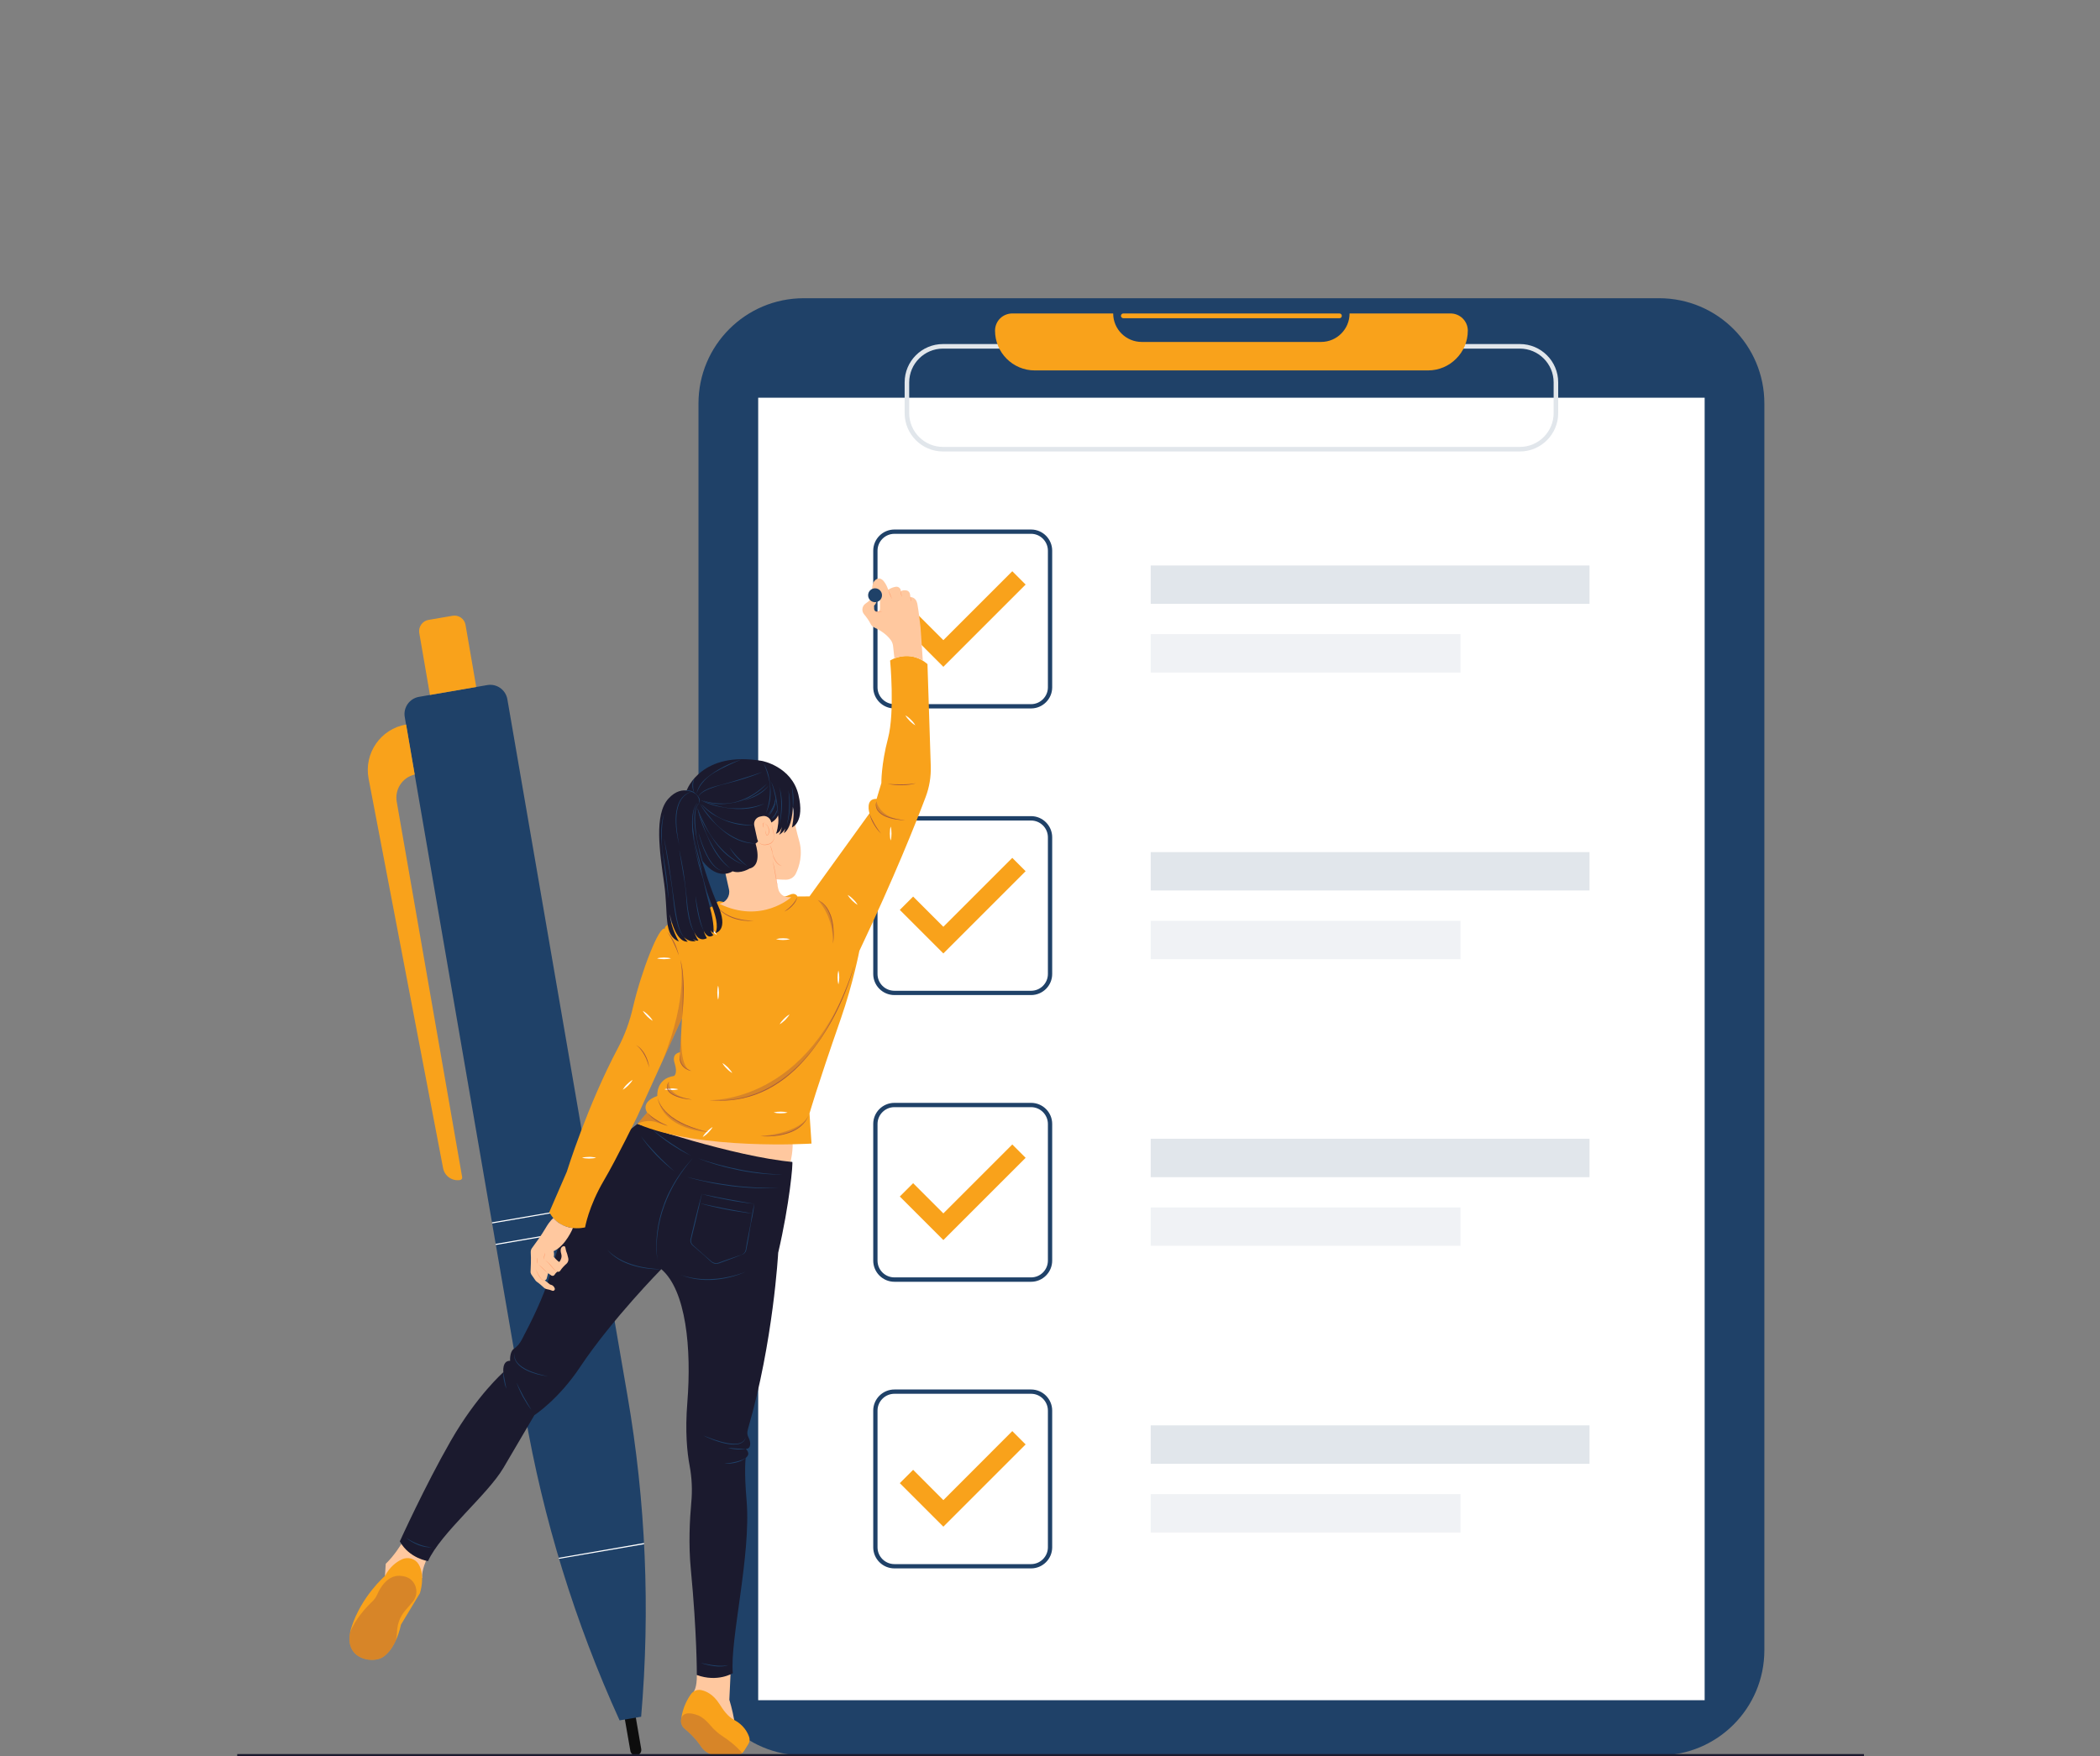 <svg version="1.2" xmlns="http://www.w3.org/2000/svg" viewBox="0 0 2300 1924" width="2300" height="1924">
	<rect x="0" y="0" width="2300" height="1924" fill="#808080" stroke="none"/>
	<title>25145755_list_2</title>
	<style>
		.s0 { fill: #1f4168 } 
		.s1 { fill: #ffffff } 
		.s2 { fill: #e1e6eb } 
		.s3 { fill: #f9a21b } 
		.s4 { fill: #f0f2f5 } 
		.s5 { fill: #0d0d0d } 
		.s6 { fill: #ffc89f } 
		.s7 { fill: #1b1a2e } 
		.s8 { fill: #a65b3c } 
		.s9 { fill: #ff9a6c } 
	</style>
	<g id="LIST">
		<g>
			<g>
				<g>
					<path class="s0" d="m1817.1 1923.1h-936.8c-63.7 0-115.3-51.6-115.3-115.3v-1365.8c0-63.7 51.6-115.3 115.3-115.3h936.8c63.7 0 115.3 51.6 115.3 115.3v1365.8c0 63.7-51.6 115.3-115.3 115.3z"/>
				</g>
				<g>
					<path fill-rule="evenodd" class="s1" d="m830.4 435.7h1036.6v1426.9h-1036.6z"/>
				</g>
				<g>
					<path class="s2" d="m1664.6 494.6h-631.8c-23.2 0-42-18.9-42-42v-33.7c0-23.2 18.8-42 42-42h631.8c23.2 0 42 18.8 42 42v33.7c0 23.1-18.8 42-42 42zm-631.8-112.7c-20.4 0-37 16.6-37 37v33.7c0 20.4 16.6 37 37 37h631.8c20.4 0 37-16.6 37-37v-33.7c0-20.4-16.6-37-37-37z"/>
				</g>
				<g>
					<path class="s3" d="m1607.6 362.2c0 12.1-4.9 23-12.8 30.8-7.8 7.9-18.7 12.8-30.8 12.8h-430.7c-24 0-43.5-19.5-43.5-43.6 0-5.2 2.1-9.9 5.5-13.3 3.4-3.4 8.2-5.5 13.4-5.5h110.5c0 17.2 14 31.2 31.3 31.2h196.4c8.6 0 16.5-3.5 22.1-9.2 5.6-5.6 9.1-13.4 9.1-22h110.6c10.4 0 18.9 8.4 18.9 18.8z"/>
				</g>
				<g>
					<g>
						<path class="s3" d="m1467 348.6h-236.6c-1.5 0-2.7-1.1-2.7-2.6 0-1.5 1.2-2.6 2.7-2.6h236.6c1.5 0 2.6 1.1 2.6 2.6 0 1.5-1.1 2.6-2.6 2.6z"/>
					</g>
				</g>
				<g>
					<g>
						<g>
							<g>
								<path class="s0" d="m1129.3 776.1h-149.7c-12.8 0-23.2-10.4-23.2-23.1v-149.7c0-12.8 10.4-23.2 23.2-23.2h149.7c12.7 0 23.1 10.4 23.1 23.2v149.7c0 12.7-10.4 23.1-23.1 23.1zm-149.7-191.3c-10.2 0-18.5 8.3-18.5 18.5v149.7c0 10.1 8.3 18.4 18.5 18.4h149.7c10.1 0 18.4-8.3 18.4-18.4v-149.7c0-10.2-8.3-18.5-18.4-18.5z"/>
							</g>
						</g>
						<g>
							<g>
								<g>
									<g>
										<g>
											<g>
												<path fill-rule="evenodd" class="s3" d="m1033.2 730.5l-47.7-47.8 14.6-14.5 33.1 33.1 75.5-75.5 14.6 14.6z"/>
											</g>
										</g>
									</g>
								</g>
							</g>
						</g>
					</g>
					<g>
						<g>
							<g>
								<path fill-rule="evenodd" class="s2" d="m1260.3 619.5h480.6v42h-480.6z"/>
							</g>
						</g>
						<g>
							<g>
								<path fill-rule="evenodd" class="s4" d="m1260.3 694.7h339.3v42.1h-339.3z"/>
							</g>
						</g>
					</g>
					<g>
						<g>
							<g>
								<path class="s0" d="m1129.3 1090.1h-149.7c-12.8 0-23.2-10.3-23.2-23.1v-149.7c0-12.8 10.4-23.2 23.2-23.2h149.7c12.7 0 23.1 10.4 23.1 23.2v149.7c0 12.8-10.4 23.1-23.1 23.1zm-149.7-191.2c-10.2 0-18.5 8.2-18.5 18.4v149.7c0 10.2 8.3 18.4 18.5 18.4h149.7c10.1 0 18.4-8.2 18.4-18.4v-149.7c0-10.2-8.3-18.4-18.4-18.4z"/>
							</g>
						</g>
						<g>
							<g>
								<g>
									<g>
										<g>
											<g>
												<path fill-rule="evenodd" class="s3" d="m1033.2 1044.5l-47.7-47.7 14.6-14.6 33.1 33.1 75.5-75.5 14.6 14.6z"/>
											</g>
										</g>
									</g>
								</g>
							</g>
						</g>
					</g>
					<g>
						<g>
							<g>
								<path fill-rule="evenodd" class="s2" d="m1260.3 933.5h480.6v42h-480.6z"/>
							</g>
						</g>
						<g>
							<g>
								<path fill-rule="evenodd" class="s4" d="m1260.3 1008.8h339.3v42h-339.3z"/>
							</g>
						</g>
					</g>
					<g>
						<g>
							<g>
								<path class="s0" d="m1129.3 1404.2h-149.7c-12.8 0-23.2-10.4-23.2-23.2v-149.7c0-12.8 10.4-23.1 23.2-23.1h149.7c12.7 0 23.1 10.3 23.1 23.1v149.7c0 12.8-10.4 23.2-23.1 23.2zm-149.7-191.3c-10.2 0-18.5 8.3-18.5 18.4v149.7c0 10.2 8.3 18.4 18.5 18.4h149.7c10.1 0 18.4-8.2 18.4-18.4v-149.7c0-10.1-8.3-18.4-18.4-18.4z"/>
							</g>
						</g>
						<g>
							<g>
								<g>
									<g>
										<g>
											<g>
												<path fill-rule="evenodd" class="s3" d="m1033.2 1358.5l-47.7-47.7 14.6-14.6 33.1 33.1 75.5-75.5 14.6 14.6z"/>
											</g>
										</g>
									</g>
								</g>
							</g>
						</g>
					</g>
					<g>
						<g>
							<g>
								<path fill-rule="evenodd" class="s2" d="m1260.3 1247.5h480.6v42.1h-480.6z"/>
							</g>
						</g>
						<g>
							<g>
								<path fill-rule="evenodd" class="s4" d="m1260.3 1322.8h339.3v42h-339.3z"/>
							</g>
						</g>
					</g>
					<g>
						<g>
							<g>
								<path class="s0" d="m1129.3 1718.2h-149.7c-12.8 0-23.2-10.4-23.2-23.1v-149.8c0-12.7 10.4-23.1 23.2-23.1h149.7c12.7 0 23.1 10.4 23.1 23.1v149.8c0 12.7-10.4 23.1-23.1 23.1zm-149.7-191.3c-10.2 0-18.5 8.3-18.5 18.4v149.8c0 10.1 8.3 18.4 18.5 18.4h149.7c10.1 0 18.4-8.3 18.4-18.4v-149.8c0-10.1-8.3-18.4-18.4-18.4z"/>
							</g>
						</g>
						<g>
							<g>
								<g>
									<g>
										<g>
											<g>
												<path fill-rule="evenodd" class="s3" d="m1033.2 1672.5l-47.7-47.7 14.6-14.6 33.1 33.2 75.5-75.6 14.6 14.6z"/>
											</g>
										</g>
									</g>
								</g>
							</g>
						</g>
					</g>
					<g>
						<g>
							<g>
								<path fill-rule="evenodd" class="s2" d="m1260.3 1561.5h480.6v42.1h-480.6z"/>
							</g>
						</g>
						<g>
							<g>
								<path fill-rule="evenodd" class="s4" d="m1260.3 1636.8h339.3v42.1h-339.3z"/>
							</g>
						</g>
					</g>
				</g>
			</g>
		</g>
	</g>
	<g id="PEN">
		<g>
			<g>
				<g>
					<g>
						<path class="s5" d="m697.4 1923c-3.3 0.6-6.5-1.6-7-4.9l-6-34.4c-0.5-3.3 1.7-6.4 5-7 3.3-0.5 6.4 1.7 7 5l5.9 34.3c0.6 3.3-1.6 6.5-4.9 7z"/>
					</g>
				</g>
			</g>
			<g>
				<g>
					<path class="s0" d="m443.3 785.5l131.6 762.7c20 116.1 54.9 229.2 103.7 336.5l23.6-4c10.1-117.5 5.1-235.7-15-351.9l-131.5-762.7c-1.8-10.4-11.6-17.4-22-15.6l-74.8 12.9c-10.4 1.8-17.4 11.7-15.6 22.1z"/>
				</g>
			</g>
			<g>
				<g>
					<path class="s3" d="m521.6 752.6l-50.7 8.7-11.7-67.9c-1.1-6.7 3.4-13.1 10.1-14.3l26.3-4.5c6.8-1.2 13.2 3.3 14.3 10.1z"/>
				</g>
			</g>
			<g>
				<g>
					<path class="s3" d="m504 1292.7c-8.7 1.5-17-4.2-18.7-12.9l-81.6-426.8c-5.3-27.8 13.2-54.5 41.1-59.3l9.4 54.8c-13.4 3.1-22 16.1-19.7 29.7l71.7 411.5c0.2 1.4-0.8 2.8-2.2 3z"/>
				</g>
			</g>
			<g>
				<g>
					<path fill-rule="evenodd" class="s1" d="m705.4 1691.7l-93.1 16-0.4-1.1 93.5-16.2z"/>
				</g>
			</g>
			<g>
				<g>
					<path fill-rule="evenodd" class="s1" d="m542.8 1362.7l112.4-19.4 0.2 1.2-112.4 19.4z"/>
				</g>
			</g>
			<g>
				<g>
					<path fill-rule="evenodd" class="s1" d="m538.8 1339.1l112.4-19.3 0.2 1.1-112.4 19.4z"/>
				</g>
			</g>
		</g>
	</g>
	<g id="CHARACTER">
		<g>
			<g>
				<path class="s6" d="m800.1 1834.3l-1.3 27.8c0 0 3.5 11.3 5.3 22.1 1.9 10.9-44.2-31.2-44.2-31.2 0 0 3.5-4.1 3.3-18 0 0 18.5-10.8 36.9-0.7z"/>
			</g>
			<g>
				<path class="s6" d="m439.6 1691.4c0 0-7.8 13-17.1 21.7l-0.9 13.4 40.7 2.2c0 0-1.4-7.9 6.8-24.3z"/>
			</g>
			<g>
				<path class="s6" d="m865.8 1272.7c0 0 3.4-12.2 2.1-26.2l-169.7-15.3c0 0 80 35.1 167.6 41.5z"/>
			</g>
			<g>
				<path class="s7" d="m852.3 1372.4c12.5-53.3 16.5-99.4 15.4-99.5-65-6-169.5-41.7-169.5-41.7-65.4 49.5-84 126.1-96.6 168.1-6.3 21.2-19.1 47.5-30.1 68.3-2.1 4-5 7.6-8.7 10.1-4.8 3.1-4.1 13.1-4.1 13.1-9-0.3-7.4 12.5-7.4 12.5 0 0-29 25.4-57.5 75-28.6 49.9-55.9 110.3-55.9 110.3 10.5 18.8 30.9 21.6 30.9 21.6 14.1-31 65-72.4 82.5-102 17.4-29.7 34-57.9 34-57.9 0 0 26.4-17 50.3-53.1 34.7-52 88.7-106.8 88.7-106.8 27.2 23.3 33.2 87.1 28.5 145.9-2.6 32.1-0.2 55.2 2.5 69.4 2.5 13.4 3.1 27 1.8 40.5-1.7 18.6-3.1 46.1-0.5 72.8 6.8 70.8 6.6 116 6.6 116 22.8 8.3 39.4-2 39.4-2-3.4-36.3 20.2-129.3 15.1-189.1-2.9-33-1-46.8-1-46.8 6.4-4.7 0-9.8 0-9.8 5.9 0 5.9-6.8 3.3-12.1-1.5-3-2.1-5.5-0.6-10.5 27.6-94.7 32.9-192.3 32.9-192.3z"/>
			</g>
			<g>
				<path class="s3" d="m459.9 1745.4l-20.8 34.5c0 0-1.4 8-5.4 16.8-3 6.8-7.5 14-14 18.5-11.4 7.7-41.9 2.8-36.3-26.5q0-0.1 0-0.1 0.5-2.6 1.4-5.5c10.9-34.3 36.8-56.6 36.8-56.6 5.3-10 12.5-15.3 18.3-18.1 6.7-3.3 14.9-1 18.7 5.4 7.6 12.9 1.3 31.6 1.3 31.6z"/>
			</g>
			<g style="opacity: .4">
				<path class="s8" d="m434.9 1786.9c-0.1 2.9-0.5 6.3-1.2 9.8-3 6.8-7.5 14-14 18.5-11.4 7.7-41.9 2.8-36.3-26.5q0-0.1 0-0.1c5.3-14.7 17.9-28 24.2-34 2.3-2.1 4.1-4.7 5.4-7.5 3.1-7.3 11.1-21.4 24.9-20.8 2.4 0.1 4.6 0.5 6.5 1.1 11.5 3.7 15.4 18.1 7.6 27.4l-8.4 9.8c-5.3 6.3-8.3 14.1-8.7 22.3z"/>
			</g>
			<g>
				<path class="s3" d="m819.6 1910.7l-4.7 7.5q-0.8 1.3-2 2.3c-1.9 1.7-4.4 2.6-7 2.6h-19.8c-7.4 0-14.4-3.7-18.4-9.9-5.9-8.8-13.1-15.5-17.8-19.3-3-2.4-4.5-6.3-4-10.1q0 0 0.1-0.2c1.7-13.3 7.2-22.7 10.9-27.8 2.6-3.5 6.8-5.1 11-4.3 5.5 1.1 13.3 4.7 19.9 15 4.2 6.6 9.1 13.9 16.3 17.7 10.5 5.6 14.7 13.7 16.4 18.7 0.9 2.6 0.6 5.5-0.9 7.8z"/>
			</g>
			<g style="opacity: .4">
				<path class="s8" d="m812.9 1920.5c-1.9 1.7-4.4 2.6-7 2.6h-19.8c-7.4 0-14.4-3.7-18.4-9.9-5.9-8.8-13.1-15.5-17.8-19.3-3-2.4-4.5-6.3-4-10.1q0 0 0.1-0.2c0.2-1.6 1.8-10.6 18.1-4.6 5.6 2.1 10.7 7.2 14.3 11.5 3.7 4.5 8.2 8.4 13.1 11.6 6 3.9 14.4 10.1 21.4 18.4z"/>
			</g>
			<g>
				<path class="s3" d="m1019.4 839l-3.6-111.5c-20.2-17.4-40.9-3.9-40.9-3.9 0 0 5.3 56.4-2.3 85.2-7.6 28.8-7.3 49.1-7.3 49.1l-5.2 17.3c-12.9-0.6-7.8 15.8-7.8 15.8l-65.7 91q-6.6 0-13.2 0.1 0 0 0 0c0 0-2.1-5-8.6-1.8-3.3 1.6-7 2.4-10.6 2.6-11 0.6-45.1 4-57.3 5.3-2.4 0.2-4.7 0-6.9-0.6-2.2-0.6-5.2-0.6-6.2 3.3-26.1 15-56.4 18.9-55.7 26.6-6.1-3.9-25.8 47-34.8 85.8-3.5 15.4-8.9 30.4-16.3 44.4-33.8 63.6-56.2 135.9-56.2 135.9l-19.2 44.3c12.8 23.7 39.2 16.7 39.2 16.7 0 0 3.8-22.8 20.6-51.4 13.5-22.8 36.8-70.6 36.8-70.6l48.8-107.4-2.2 37.6c0 0-9.6 0.8-5.9 12 3.6 11.3-0.6 13.9-0.6 13.9-20.1 2.9-18.4 21.9-18.4 21.9-19.5 7.1-11.1 18.2-11.1 18.2l-10.6 12.4c68 29.3 190.6 21.6 190.6 21.6l-2.2-33c0 0 7.2-25.9 34.4-104.1 13.3-38.2 20.2-74 20.2-74 38.4-80.9 62.1-140.7 72.5-168.3 4.2-11 6.1-22.6 5.7-34.4z"/>
			</g>
			<g>
				<path class="s1" d="m849.9 1028.8c1.3-0.3 2.6-0.5 3.8-0.7q2-0.2 3.9-0.2 1.9 0 3.8 0.2c1.3 0.2 2.6 0.4 3.8 0.8-1.2 0.3-2.5 0.5-3.8 0.7q-1.9 0.2-3.8 0.2-1.9 0-3.9-0.2c-1.2-0.2-2.5-0.4-3.8-0.8z"/>
			</g>
			<g>
				<path class="s1" d="m928.4 980.4c1.2 0.6 2.3 1.4 3.3 2.2q1.5 1.2 2.8 2.6 1.4 1.3 2.6 2.8c0.8 1 1.6 2.1 2.2 3.3-1.2-0.7-2.2-1.4-3.2-2.2q-1.5-1.2-2.9-2.6-1.3-1.4-2.6-2.9c-0.8-1-1.5-2-2.2-3.2z"/>
			</g>
			<g>
				<path class="s1" d="m918.2 1063.1c0.4 1.3 0.6 2.6 0.8 3.9q0.2 1.9 0.2 3.8 0 1.9-0.2 3.8c-0.2 1.3-0.4 2.6-0.8 3.9-0.3-1.3-0.5-2.6-0.7-3.9q-0.2-1.9-0.2-3.8 0-1.9 0.2-3.8c0.2-1.3 0.4-2.6 0.7-3.9z"/>
			</g>
			<g>
				<path class="s1" d="m991.6 783.7c1.2 0.6 2.3 1.4 3.3 2.2q1.5 1.2 2.8 2.6 1.4 1.3 2.6 2.8c0.8 1 1.6 2.1 2.2 3.3-1.2-0.7-2.2-1.4-3.2-2.2q-1.5-1.2-2.9-2.6-1.4-1.4-2.6-2.9c-0.8-1-1.5-2-2.2-3.2z"/>
			</g>
			<g>
				<path class="s1" d="m975.5 905.5c0.4 1.3 0.6 2.5 0.7 3.8q0.2 1.9 0.2 3.9 0 1.9-0.2 3.8c-0.1 1.3-0.3 2.6-0.7 3.8-0.4-1.2-0.6-2.5-0.7-3.8q-0.2-1.9-0.2-3.8 0-2 0.2-3.9c0.1-1.3 0.3-2.5 0.7-3.8z"/>
			</g>
			<g>
				<path class="s1" d="m847.3 1218.8c1.3-0.4 2.5-0.6 3.8-0.8q1.9-0.2 3.9-0.2 1.9 0 3.8 0.2c1.3 0.2 2.6 0.4 3.8 0.8-1.2 0.3-2.5 0.6-3.8 0.7q-1.9 0.2-3.8 0.2-2 0-3.9-0.2c-1.3-0.2-2.5-0.4-3.8-0.7z"/>
			</g>
			<g>
				<path class="s1" d="m864.8 1111.3c-0.7 1.1-1.4 2.2-2.3 3.2q-1.2 1.5-2.5 2.9-1.4 1.3-2.9 2.5c-1 0.8-2 1.6-3.2 2.2 0.6-1.2 1.4-2.2 2.2-3.2q1.2-1.5 2.6-2.9 1.3-1.3 2.8-2.5c1-0.8 2.1-1.6 3.3-2.2z"/>
			</g>
			<g>
				<path class="s1" d="m719.6 1049.9c1.3-0.4 2.5-0.6 3.8-0.7q1.9-0.2 3.9-0.2 1.9 0 3.8 0.2c1.3 0.1 2.5 0.3 3.8 0.7-1.3 0.4-2.5 0.6-3.8 0.7q-1.9 0.2-3.8 0.2-2 0-3.9-0.2c-1.3-0.1-2.5-0.3-3.8-0.7z"/>
			</g>
			<g>
				<path class="s1" d="m774.4 1013.4c1.1 0.7 2.2 1.4 3.2 2.2q1.5 1.3 2.9 2.6 1.3 1.4 2.5 2.9c0.8 1 1.6 2 2.2 3.2-1.1-0.6-2.2-1.4-3.2-2.2q-1.5-1.2-2.9-2.6-1.3-1.3-2.5-2.8c-0.8-1-1.6-2.1-2.2-3.3z"/>
			</g>
			<g>
				<path class="s1" d="m786.5 1079.8c0.4 1.3 0.6 2.5 0.7 3.8q0.2 1.9 0.2 3.9 0 1.9-0.2 3.8c-0.1 1.3-0.3 2.6-0.7 3.8-0.4-1.2-0.6-2.5-0.7-3.8q-0.2-1.9-0.2-3.8 0-2 0.2-3.9c0.1-1.3 0.3-2.5 0.7-3.8z"/>
			</g>
			<g>
				<path class="s1" d="m727.6 1193.3c1.3-0.4 2.5-0.6 3.8-0.7q1.9-0.2 3.9-0.2 1.9-0.1 3.8 0.2c1.3 0.1 2.6 0.3 3.8 0.7-1.2 0.4-2.5 0.6-3.8 0.7q-1.9 0.2-3.8 0.2-2 0-3.9-0.2c-1.3-0.1-2.5-0.3-3.8-0.7z"/>
			</g>
			<g>
				<path class="s1" d="m791.2 1164.6c1.2 0.7 2.2 1.4 3.2 2.2q1.5 1.3 2.9 2.6 1.3 1.4 2.5 2.9c0.8 1 1.6 2 2.2 3.2-1.1-0.6-2.2-1.4-3.2-2.2q-1.5-1.2-2.8-2.6-1.4-1.3-2.6-2.8c-0.8-1-1.6-2.1-2.2-3.3z"/>
			</g>
			<g>
				<path class="s1" d="m780.5 1234.7c-0.6 1.2-1.4 2.2-2.2 3.2q-1.2 1.5-2.6 2.9-1.3 1.4-2.8 2.6c-1 0.8-2.1 1.5-3.3 2.2 0.7-1.2 1.4-2.3 2.2-3.3q1.3-1.5 2.6-2.8 1.4-1.4 2.9-2.6c1-0.8 2-1.6 3.2-2.2z"/>
			</g>
			<g>
				<path class="s1" d="m637.5 1268.3c1.3-0.4 2.6-0.6 3.9-0.7q1.9-0.2 3.8-0.2 1.9-0.1 3.8 0.2c1.3 0.1 2.6 0.3 3.9 0.7-1.3 0.4-2.6 0.6-3.9 0.7q-1.9 0.2-3.8 0.2-1.9 0-3.8-0.2c-1.3-0.1-2.6-0.3-3.9-0.7z"/>
			</g>
			<g>
				<path class="s1" d="m704 1107.4c1.2 0.6 2.3 1.4 3.3 2.2q1.5 1.2 2.8 2.6 1.4 1.3 2.6 2.8c0.8 1 1.6 2.1 2.2 3.3-1.2-0.7-2.2-1.4-3.2-2.2q-1.5-1.3-2.9-2.6-1.3-1.4-2.6-2.9c-0.8-1-1.5-2-2.2-3.2z"/>
			</g>
			<g>
				<path class="s1" d="m692.9 1183c-0.6 1.2-1.4 2.2-2.2 3.2q-1.2 1.5-2.6 2.9-1.3 1.3-2.8 2.5c-1 0.9-2.1 1.6-3.3 2.2 0.7-1.1 1.4-2.2 2.2-3.2q1.2-1.5 2.6-2.8 1.4-1.4 2.9-2.6c1-0.8 2-1.6 3.2-2.2z"/>
			</g>
			<g style="opacity: .4">
				<path class="s8" d="m935.1 1059c0 0-40.6 155.9-157.3 146.2 0 0 109.9 3.7 157.3-146.2z"/>
			</g>
			<g style="opacity: .4">
				<path class="s8" d="m991.6 898.5c0 0-36.6-0.9-31.7-20.8 0 0 2.8 19.1 31.7 20.8z"/>
			</g>
			<g style="opacity: .4">
				<path class="s8" d="m833.1 1244.6c0 0 41.6 3.4 52.4-22.5 0 0-5.8 18.4-52.4 22.5z"/>
			</g>
			<g style="opacity: .4">
				<path class="s8" d="m757.9 1204.6c0 0-36.2-3.2-25.1-19.9 0 0-3.4 15.6 25.1 19.9z"/>
			</g>
			<g>
				<g style="opacity: .4">
					<path class="s8" d="m746.3 1127.9l-1.5 24.9c0 0-3.4 16.4 12.7 20.5-3.6-1.3-12.9-3.4-11.2-45.4z"/>
				</g>
			</g>
			<g style="opacity: .4">
				<path class="s8" d="m725.4 1162.8l21.6-47.6c0 0 4-44.8-2-64 0 0 10.1 38.7-19.6 111.6z"/>
			</g>
			<g style="opacity: .4">
				<path class="s8" d="m912.4 1033.8c0 0 4.8-37.5-16.9-48 0 0 17.3 16.2 16.9 48z"/>
			</g>
			<g style="opacity: .4">
				<path class="s8" d="m720.2 1202.3c0 0 2.8 27.2 55.9 38 0 0-49.3-1.5-55.9-38z"/>
			</g>
			<g style="opacity: .4">
				<path class="s8" d="m708.8 1218.8c0 0 6 8.5 22.8 14.6 0 0-5.5-1.3-11.9-3.7-7.1-2.6-14.9-2-21.5 1.5z"/>
			</g>
			<g>
				<path class="s8" d="m935.1 1059c-2.4 9.4-5.6 18.6-9.2 27.6-3.6 9-7.6 17.9-12.1 26.5-4.5 8.6-9.6 17-15 25-2.8 4-5.6 8-8.5 11.8q-4.4 5.8-9.3 11.3-4.8 5.4-10.1 10.5c-3.6 3.3-7.2 6.5-11.1 9.5q-5.8 4.4-12 8.2c-4.2 2.6-8.5 4.8-13 6.8-17.8 8-37.7 11-57 9.1v-0.1c9.7 0.6 19.4 0.3 29-1.4 4.7-0.8 9.5-1.9 14.1-3.4 4.6-1.4 9.1-3 13.5-5.1 17.7-7.9 33.2-20.2 46.2-34.5 6.5-7.1 12.6-14.8 17.9-22.9 5.4-8 10.2-16.5 14.6-25.1q6.6-13 12.1-26.5 2.8-6.7 5.3-13.5c1.6-4.6 3.2-9.2 4.5-13.8z"/>
			</g>
			<g>
				<path class="s8" d="m744.8 1154.9c-0.1 1-0.1 2 0 3.1 0 0.5 0.1 1 0.1 1.5q0.2 0.7 0.3 1.5c0.5 2 1.3 3.9 2.4 5.5 0.3 0.4 0.6 0.8 1 1.2 0.3 0.3 0.6 0.7 1 1.1l1.1 1q0.6 0.4 1.3 0.8l0.6 0.5 0.7 0.3 1.3 0.7c0.9 0.5 1.9 0.8 2.9 1.2q-1.5-0.3-3.1-0.7l-1.4-0.7-0.7-0.3-0.7-0.4q-0.7-0.4-1.4-0.8l-1.2-1c-0.4-0.3-0.8-0.7-1.1-1.1-0.4-0.4-0.8-0.8-1-1.3-1.3-1.7-2.1-3.8-2.4-5.9-0.3-2.1-0.2-4.2 0.3-6.2z"/>
			</g>
			<g>
				<path class="s8" d="m912.4 1033.8q0.2-3.3 0.2-6.7 0-3.3-0.3-6.7c-0.3-4.5-0.9-8.9-2-13.2-1.1-4.3-2.7-8.6-5.1-12.3-1.2-1.9-2.6-3.6-4.2-5.1-1.7-1.6-3.5-2.9-5.5-4 2.1 1 4 2.2 5.8 3.6 1.7 1.5 3.2 3.3 4.5 5.1 1.3 1.9 2.3 3.9 3.2 6q1.4 3.1 2.2 6.4c1.1 4.4 1.7 8.9 1.8 13.5 0.2 4.5 0 9-0.6 13.4z"/>
			</g>
			<g>
				<path class="s8" d="m743.5 1046.8c-0.4-1.1-0.8-2.3-1.3-3.4q-0.6-1.7-1.3-3.4c-1-2.2-1.9-4.4-3-6.6-1-2.2-2.1-4.4-3.3-6.5q-0.8-1.6-1.8-3.1c-0.6-1.1-1.4-2-2-3.1q2.5 2.8 4.4 5.9 2 3.1 3.6 6.4c1 2.2 2 4.4 2.7 6.8 0.8 2.3 1.5 4.6 2 7z"/>
			</g>
			<g>
				<path class="s8" d="m747 1115.2q0.2-4 0.4-8 0.1-4 0.2-8.1c0.2-5.3 0.3-10.7 0.2-16q0.1-8.1-0.5-16.1c-0.1-2.6-0.4-5.3-0.8-8l-0.6-3.9-0.9-3.9c1.8 5.1 2.5 10.4 3 15.8 0.5 5.3 0.7 10.7 0.8 16.1-0.1 5.3-0.2 10.7-0.5 16.1-0.3 5.3-0.7 10.7-1.3 16z"/>
			</g>
			<g>
				<path class="s8" d="m711 1169.6c-0.3-1.2-0.6-2.4-1-3.6q-0.5-1.7-1.2-3.4c-0.8-2.3-1.8-4.5-3-6.6-1.1-2.2-2.5-4.2-4-6.1l-1.1-1.4q-0.7-0.6-1.3-1.3l-0.6-0.6-0.7-0.6q-0.7-0.6-1.4-1.3c2.1 1.4 4 2.9 5.7 4.8 1.6 1.8 3.1 3.8 4.2 6 1.2 2.2 2.2 4.5 2.9 6.8 0.7 2.4 1.3 4.8 1.5 7.3z"/>
			</g>
			<g>
				<path class="s0" d="m720.2 1380.7c-1.9-10.1-1.7-20.5-0.5-30.7 1.2-10.1 3.7-20.2 7.2-29.8 0.4-1.2 0.9-2.4 1.3-3.6 0.5-1.2 1-2.4 1.5-3.6l1.5-3.5 1.7-3.5q0.8-1.7 1.8-3.4l1.8-3.4c1.3-2.2 2.5-4.5 3.9-6.6l2.1-3.2 2.2-3.2c1.4-2.1 3-4.2 4.5-6.2q1.2-1.5 2.4-3l2.5-3c1.6-1.9 3.3-3.8 5.1-5.7-6.7 7.7-12.9 16-18.2 24.7-5.3 8.7-9.8 17.9-13.3 27.5-3.5 9.6-6 19.5-7.3 29.6q-1.1 7.6-1.2 15.3c0 5.1 0.2 10.2 1 15.3z"/>
			</g>
			<g>
				<path class="s0" d="m756.6 1266c-3.9-1.9-7.7-3.9-11.4-6-3.7-2.2-7.3-4.5-10.9-6.8-3.5-2.4-7-4.9-10.4-7.6q-5-3.9-9.6-8.4c1.7 1.3 3.3 2.7 5 4l2.5 2 2.6 1.9c3.4 2.5 6.9 5 10.4 7.3 3.6 2.4 7.2 4.7 10.8 7q2.7 1.7 5.4 3.3c1.9 1.1 3.7 2.2 5.6 3.3z"/>
			</g>
			<g>
				<path class="s0" d="m738.8 1283.3c-3.6-2.7-7-5.6-10.4-8.6-3.3-3-6.5-6.1-9.7-9.3-3.1-3.3-6.1-6.7-8.9-10.1-2.9-3.5-5.5-7.2-8-10.9 1.4 1.7 2.7 3.6 4.2 5.3l2.1 2.6 2.2 2.5c1.5 1.7 3 3.4 4.5 5 1.5 1.7 3 3.3 4.6 4.9 3.1 3.3 6.3 6.4 9.5 9.5q2.4 2.3 4.9 4.6 2.5 2.3 5 4.5z"/>
			</g>
			<g>
				<path class="s0" d="m764.4 1268.9q5.6 2 11.3 3.7c1.9 0.6 3.9 1.1 5.8 1.7l5.7 1.6c7.7 2.1 15.5 3.9 23.3 5.4 7.8 1.6 15.7 2.8 23.6 3.7l5.9 0.7c2 0.1 4 0.2 5.9 0.4l3 0.2c1 0 2 0 3 0.1l6 0.2c-8 0.1-16 0-23.9-0.9-8-0.8-15.9-1.9-23.7-3.5-7.8-1.6-15.6-3.4-23.3-5.6-7.6-2.2-15.2-4.7-22.6-7.7z"/>
			</g>
			<g>
				<path class="s0" d="m752.4 1289.4q6.2 1.5 12.4 2.9c2 0.4 4.1 0.8 6.2 1.3l6.2 1.2c8.3 1.5 16.7 2.8 25.1 3.9 8.4 1.1 16.8 1.7 25.2 2.2l6.4 0.2c2.1 0.1 4.2 0 6.3 0.1h3.2q1.6 0 3.2-0.1l6.3-0.2c-8.4 0.7-16.9 1-25.4 0.7q-12.7-0.5-25.3-2c-8.4-1.1-16.8-2.4-25.1-4.1-8.3-1.7-16.6-3.7-24.7-6.1z"/>
			</g>
			<g>
				<path class="s0" d="m664.9 1369c3.8 3.9 8.1 7.2 12.7 9.8 4.7 2.7 9.7 4.8 14.8 6.4 5.2 1.7 10.4 2.9 15.8 3.7q4 0.7 8 1 4 0.4 8.1 0.5c-5.4 0.3-10.8-0.1-16.2-0.8-5.4-0.7-10.7-1.9-15.9-3.5-5.2-1.7-10.3-3.8-14.9-6.6-2.4-1.4-4.6-3.1-6.7-4.8q-3.1-2.6-5.7-5.7z"/>
			</g>
			<g>
				<path class="s0" d="m551.3 1503.3l0.8 4.5q0.4 2.3 0.8 4.5c0.5 3 1.2 6 1.7 9-1.3-2.8-2-5.8-2.6-8.8-0.6-3-0.9-6.1-0.7-9.2z"/>
			</g>
			<g>
				<path class="s0" d="m565.7 1514.4c0.6 1.3 1.1 2.6 1.8 3.9q0.9 1.9 1.9 3.8c1.3 2.6 2.6 5.2 4 7.7q2.1 3.7 4.3 7.5 1 1.8 2.2 3.7c0.7 1.2 1.4 2.5 2.2 3.7-1.8-2.3-3.5-4.6-5.1-7.1-1.5-2.4-3-4.9-4.4-7.4q-2.1-3.8-3.8-7.8-1.8-3.9-3.1-8z"/>
			</g>
			<g>
				<path class="s0" d="m563.3 1482.3c-0.3 4.1 1.2 8.2 3.9 11.1 2.7 3 6.2 5.2 9.8 7 3.6 1.8 7.5 3.2 11.4 4.4q2.9 0.9 5.9 1.6 3 0.8 6 1.4c-4.1-0.5-8.1-1.3-12.1-2.3-4-1.1-7.9-2.5-11.6-4.3q-2.8-1.3-5.3-3.1c-1.7-1.3-3.3-2.6-4.6-4.2-1.3-1.6-2.4-3.5-3-5.5-0.6-1.9-0.7-4.1-0.4-6.1z"/>
			</g>
			<g>
				<path class="s0" d="m816.7 1574.7c-0.4 2.1-1.6 4.1-3.4 5.3-1.8 1.3-3.9 2-6.1 2.3-2.1 0.3-4.3 0.2-6.4 0.1q-3.3-0.3-6.4-1c-4.2-0.9-8.3-2.2-12.3-3.6-4-1.6-8-3.2-11.8-5.2q3 1.2 6 2.3 3 1.2 6 2.2c4 1.3 8.1 2.6 12.3 3.4q3.1 0.7 6.2 1c2.1 0.2 4.3 0.3 6.3 0.1 2.1-0.2 4.2-0.8 5.9-1.9 0.5-0.3 0.9-0.7 1.3-1 0.4-0.4 0.7-0.8 1-1.2q0.4-0.6 0.8-1.3z"/>
			</g>
			<g>
				<path class="s0" d="m816.7 1587.3c-3.2 0.7-6.5 0.8-9.8 0.5-3.3-0.2-6.6-0.7-9.8-1.7 3.3 0.3 6.6 0.6 9.8 0.8 3.3 0.3 6.5 0.4 9.8 0.4z"/>
			</g>
			<g>
				<path class="s0" d="m816.7 1597.1c-1.4 1.4-3.3 2.5-5.2 3.4-1.9 0.9-3.9 1.4-5.9 1.9q-3 0.7-6.1 1c-2.1 0.2-4.2 0.2-6.2 0.1 1-0.1 2-0.2 3-0.4q1.6-0.2 3.1-0.4c2-0.4 4-0.7 6-1.2 2-0.4 4-1 5.9-1.7 0.5-0.1 0.9-0.4 1.4-0.5q0.7-0.3 1.4-0.7c0.4-0.2 0.9-0.4 1.3-0.7q0.7-0.4 1.3-0.8z"/>
			</g>
			<g>
				<path class="s0" d="m797.8 1824.1c-2.4 1-5 1.4-7.6 1.5-2.6 0.2-5.2 0-7.8-0.3q-3.8-0.5-7.6-1.4c-2.5-0.6-5-1.2-7.4-2.2 1.2 0.3 2.5 0.6 3.8 0.8q1.9 0.4 3.8 0.7c2.5 0.5 5 0.9 7.6 1.2 2.5 0.3 5 0.5 7.6 0.5 0.6 0 1.3 0 1.9 0 0.7-0.1 1.3-0.1 1.9-0.2 0.7 0 1.3-0.1 1.9-0.2q1-0.2 1.9-0.4z"/>
			</g>
			<g>
				<path class="s0" d="m473.3 1695c-2.6 0.2-5.2 0.1-7.7-0.3q-3.8-0.7-7.4-2.1c-2.4-1-4.8-2.1-7-3.4-2.2-1.3-4.4-2.7-6.3-4.4 1.1 0.7 2.2 1.4 3.3 2q1.6 0.9 3.3 1.8c2.3 1.1 4.6 2.2 7 3.1 2.3 0.9 4.8 1.7 7.2 2.3 1.3 0.2 2.5 0.5 3.8 0.6 1.2 0.3 2.5 0.3 3.8 0.4z"/>
			</g>
			<g>
				<path class="s0" d="m745.4 1396.6c2.9 1 5.8 1.9 8.8 2.5 1.5 0.4 3 0.6 4.5 0.9 1.5 0.2 3 0.5 4.5 0.7 6 0.7 12.1 0.9 18.2 0.4 6.1-0.3 12.1-1.3 18-2.6q4.5-1 8.8-2.3 4.4-1.3 8.6-3.1c-5.5 2.7-11.3 4.6-17.2 6.1-6 1.5-12 2.4-18.2 2.9-6.1 0.3-12.2 0.2-18.3-0.7-6.1-0.9-12-2.5-17.7-4.8z"/>
			</g>
			<g>
				<path class="s8" d="m859 998.7c2.9-2.2 5.7-4.4 8.2-7 2.4-2.6 4.5-5.6 6-8.9-0.4 1.8-1.1 3.5-2 5.1-1 1.6-2.1 3.1-3.4 4.4-2.5 2.7-5.5 4.8-8.8 6.4z"/>
			</g>
			<g>
				<path class="s8" d="m784.8 992.4c1.1 1.6 2.5 2.9 3.9 4.2l1 0.9 1.2 0.9c0.7 0.6 1.5 1.1 2.3 1.7 3.1 2 6.6 3.7 10.1 4.9l2.7 0.9c0.9 0.3 1.8 0.5 2.8 0.7 1.8 0.6 3.7 0.8 5.5 1.2 1 0.2 1.9 0.2 2.9 0.3l2.8 0.3c1.9 0.1 3.8 0.2 5.7 0.3q-2.9 0.1-5.7 0.2l-2.9-0.2c-1-0.1-1.9-0.1-2.9-0.2-1.9-0.3-3.8-0.5-5.6-1-1-0.3-1.9-0.4-2.8-0.7l-2.8-0.9c-3.6-1.3-7.1-3-10.2-5.3-3.1-2.2-6-4.9-8-8.2z"/>
			</g>
			<g>
				<path class="s8" d="m1003.3 857.9c-2.5 1-5.1 1.5-7.7 1.8-2.6 0.4-5.3 0.5-7.9 0.5q-3.9 0-7.9-0.3l-3.9-0.5c-1.3-0.2-2.6-0.4-3.9-0.6l7.9 0.4c2.6 0 5.2 0.1 7.8 0.1q3.9 0 7.8-0.3 2-0.1 3.9-0.4 2-0.2 3.9-0.7z"/>
			</g>
			<g>
				<path class="s8" d="m991.6 898.5c-3.6 0.1-7.2-0.3-10.8-0.8-3.6-0.6-7.2-1.6-10.6-3q-2.5-1-4.8-2.6c-1.5-1-2.9-2.3-4-3.8-1.1-1.5-1.8-3.3-2.1-5.1-0.2-1.9 0.1-3.7 0.6-5.5-0.3 1.8-0.5 3.6-0.1 5.4 0.3 1.7 1.1 3.4 2.2 4.8 2.2 2.7 5.3 4.6 8.6 6 3.3 1.4 6.8 2.3 10.3 3.1q2.7 0.5 5.3 0.9 2.7 0.4 5.4 0.6z"/>
			</g>
			<g>
				<path class="s8" d="m965 913.2c-1.6-1.5-3.1-3.1-4.4-4.8-1.3-1.7-2.5-3.5-3.6-5.4q-1.7-2.8-2.9-5.8c-0.8-2-1.4-4.1-1.8-6.2 0.4 1 0.7 2 1.2 3l0.6 1.5 0.7 1.4c0.9 1.9 1.9 3.8 3 5.7 1 1.8 2.2 3.6 3.4 5.4q0.9 1.3 1.8 2.6c0.6 0.9 1.3 1.7 2 2.6z"/>
			</g>
			<g>
				<path class="s8" d="m720.2 1202.3c0.6 2.9 1.8 5.7 3.4 8.2q0.2 0.5 0.5 0.9l0.7 0.9 1.2 1.8 1.5 1.7c0.5 0.6 0.9 1.2 1.4 1.7l1.6 1.5c0.5 0.5 1 1.1 1.6 1.5 1.2 0.9 2.3 1.9 3.4 2.8l3.7 2.5c0.6 0.5 1.2 0.8 1.8 1.2l2 1.1 1.9 1.1c0.6 0.4 1.3 0.6 2 1l3.9 1.9c1.4 0.6 2.8 1.1 4.1 1.6 1.4 0.6 2.8 1.2 4.2 1.6 2.8 0.9 5.6 1.9 8.4 2.7 2.9 0.8 5.8 1.5 8.6 2.3-2.9-0.6-5.8-1.3-8.7-1.9-2.9-0.7-5.7-1.6-8.5-2.4-1.5-0.4-2.8-1-4.2-1.5-1.4-0.6-2.8-1-4.2-1.6l-4-1.9c-0.7-0.4-1.4-0.6-2.1-1l-1.9-1.1-1.9-1.1c-0.7-0.4-1.3-0.8-1.9-1.2l-3.7-2.6c-1.1-0.9-2.3-1.9-3.4-2.9-1.2-1-2.1-2.1-3.2-3.2-0.5-0.5-0.9-1.1-1.4-1.7l-1.4-1.7-1.3-1.9-0.6-0.9q-0.3-0.5-0.5-1c-1.5-2.6-2.6-5.4-3-8.4z"/>
			</g>
			<g>
				<path class="s8" d="m833.1 1244.6q3.8 0.1 7.6-0.2 3.8-0.1 7.5-0.6c5-0.7 10-1.6 14.7-3.2 4.8-1.6 9.3-3.8 13.3-6.9q3-2.3 5.4-5.2c1.5-1.9 2.8-4.1 3.9-6.4-0.9 2.4-2.1 4.6-3.6 6.7-1.5 2-3.3 3.9-5.3 5.5-1.9 1.6-4.1 3-6.4 4.2-2.2 1.2-4.6 2.1-7 2.9-4.8 1.6-9.9 2.6-14.9 3.1-5.1 0.5-10.1 0.6-15.2 0.1z"/>
			</g>
			<g>
				<path class="s8" d="m708.8 1218.8q1.2 1.2 2.5 2.3 1.2 1.2 2.6 2.2 2.7 2.1 5.6 3.8 1.4 0.9 2.9 1.8c1 0.5 2 1 3 1.6 2.1 1 4.1 2 6.2 2.9q-1.6-0.4-3.3-1c-1-0.4-2.1-0.8-3.2-1.3q-3.1-1.4-6.1-3.2c-1.9-1.2-3.8-2.5-5.6-4-1.7-1.6-3.3-3.2-4.6-5.1z"/>
			</g>
			<g>
				<path class="s8" d="m757.9 1204.6c-3.3-0.1-6.5-0.6-9.7-1.2-3.2-0.7-6.4-1.6-9.4-3-1.5-0.7-3-1.5-4.3-2.5-1.4-1-2.6-2.2-3.3-3.8-0.8-1.5-1-3.3-0.6-5 0.4-1.6 1.2-3 2.2-4.4-0.8 1.5-1.5 3-1.8 4.5-0.2 1.6 0 3.2 0.8 4.6 0.8 1.3 1.9 2.5 3.2 3.4 1.3 0.9 2.7 1.7 4.2 2.4 2.9 1.3 6 2.2 9.1 3.1q2.4 0.6 4.8 1 2.4 0.5 4.8 0.9z"/>
			</g>
			<g>
				<path class="s0" d="m826.2 1318.9c-0.5 4.8-1.3 9.6-2.2 14.4-0.5 2.4-1.1 4.8-1.6 7.1q-0.7 3.6-1.2 7.2-1 7.3-2.4 14.4-0.6 3.6-1.4 7.2c-0.4 2.5-2.4 4.7-4.8 5.3v-0.1c2.2-0.9 3.8-3 4.1-5.3q0.6-3.7 1.2-7.2 1.3-7.2 2.8-14.4 0.8-3.5 1.4-7.1c0.4-2.4 0.7-4.8 1.1-7.2q1.2-7.2 2.9-14.3z"/>
			</g>
			<g>
				<path class="s0" d="m768.6 1308q3.6 0.8 7.2 1.5l7.2 1.5c4.8 0.9 9.5 1.8 14.3 2.7q7.2 1.4 14.5 2.6l14.4 2.6q-3.7-0.4-7.3-0.9c-2.4-0.3-4.8-0.6-7.3-1-4.8-0.7-9.6-1.5-14.4-2.4-4.8-0.9-9.6-1.9-14.4-2.9-4.7-1.1-9.5-2.3-14.2-3.7z"/>
			</g>
			<g>
				<path class="s0" d="m766.2 1318.1q3.6 0.8 7.2 1.6 3.6 0.8 7.2 1.5c4.9 1 9.7 2 14.6 2.9q7.2 1.4 14.5 2.7l14.6 2.6q-3.7-0.4-7.4-0.8c-2.4-0.4-4.9-0.7-7.3-1.1-4.9-0.7-9.8-1.6-14.6-2.5-4.9-1-9.7-1.9-14.5-3.1-4.8-1.1-9.6-2.3-14.3-3.8z"/>
			</g>
			<g>
				<path class="s0" d="m812.6 1374.5c-4.6 1.9-9.4 3.7-14.1 5.5l-7.1 2.6-3.5 1.3c-1.2 0.4-2.6 0.7-3.9 0.6-1.3 0-2.6-0.4-3.7-1.1-0.6-0.3-1.1-0.8-1.6-1.2l-1.4-1.3q-2.8-2.5-5.6-5.1c-3.7-3.3-7.6-6.6-11.4-9.9l-1.4-1.2c-0.5-0.4-1-0.9-1.4-1.4-0.8-1.1-1.3-2.4-1.4-3.7q-0.1-1 0.1-2l0.5-1.8 0.8-3.7c1.2-4.9 2.3-9.8 3.5-14.7q3.6-14.8 7.6-29.4l0.1 0.1q-3.2 14.8-6.7 29.5c-1.2 4.9-2.4 9.8-3.6 14.7l-0.9 3.7-0.5 1.8q-0.2 0.9-0.1 1.8c0 1.1 0.4 2.3 1.1 3.3 0.4 0.5 0.8 0.9 1.2 1.3l1.4 1.3c3.8 3.4 7.5 6.8 11.3 10.1q2.9 2.5 5.8 4.9c1 0.8 1.8 1.8 2.9 2.3 1.1 0.6 2.3 0.9 3.5 1 1.2 0 2.3-0.2 3.5-0.7l3.5-1.3 7.2-2.5c4.7-1.7 9.5-3.3 14.3-4.9z"/>
			</g>
			<g>
				<g>
					<path class="s6" d="m875.2 920.8c-5.2-17.9-7.4-34.4-7.9-43.3-0.9-15.4-10.1-36.5-34.1-37.3-24.5-0.8-81.6 10.3-76.3 60.8 5.1 48.2 30.4 54.2 37.4 54.9l4.1 18.4c1.6 7.3-3.2 14.4-10.5 15.8 46.2 22.5 78.7-7.2 78.7-7.2q-1.6 0-3.3-0.1c-5.3-0.1-9.8-3.8-10.9-9l-2.4-10.6q0.1 0 0.9 0.1c1.6 0.1 5.6 0.5 10.3 0.4 4.3-0.1 8.3-2.5 10.3-6.4 3.9-7.7 8.1-21.5 3.7-36.5z"/>
				</g>
				<g>
					<path class="s7" d="m874.4 870.4c-7.5-30.8-39.8-36.8-39.8-36.8-66.4-11.4-82.1 31.4-82.1 31.4-24.3 41.5 17.2 78.6 17.2 78.6 17.3 22.1 32.7 10.9 32.7 10.9 8.6 3.2 18.5-3 18.5-3 14.7-3.5 6.6-27.3 6.6-27.3 10.3-7.1 2.4-18.9 2.4-18.9 20-2.1 22.2-12.2 22.2-12.2 0 0 0.8 3.8 0.3 8.8-1 8.9-2.6 11.5-2.6 11.5 5.3-1.6 6.5-7.8 6.5-7.8-0.7 5.7-3.1 9-3.1 9 3.2-1.8 5.5-4.3 7-7.1-0.9 3.2-1.7 5.3-1.7 5.3 9.5-6 9.9-29 9.9-29 2.2 9.7-1.1 22.7-1.1 22.7 0 0 14.6-5.2 7.1-36.1z"/>
				</g>
				<g>
					<g>
						<path class="s6" d="m841.4 924.9l-2.2 0.5c-4.5 1-8.9-1.9-9.9-6.4l-3.2-14.5c-1-4.5 1.8-8.9 6.3-9.9l2.3-0.5c4.5-1 8.9 1.9 9.9 6.4l3.2 14.5c1 4.5-1.9 8.9-6.4 9.9z"/>
					</g>
					<g>
						<g>
							<path class="s9" d="m837.2 902.6c1-0.2 1.9 0.3 2.6 0.9 0.7 0.6 1.2 1.4 1.6 2.3 0.8 1.6 1.2 3.5 1.1 5.4-0.1 1-0.3 1.9-0.8 2.7-0.3 0.5-0.5 0.9-1 1.2-0.2 0.1-0.5 0.2-0.8 0.1-0.3-0.1-0.5-0.3-0.6-0.5-0.5-0.9-0.7-1.8-0.9-2.7q-0.2-1.4-0.3-2.8 0.2 1.4 0.6 2.7c0.2 0.9 0.4 1.8 0.9 2.5 0.2 0.2 0.3 0.3 0.4 0.4q0.3 0.1 0.5-0.1c0.3-0.2 0.6-0.6 0.8-1 0.4-0.8 0.6-1.6 0.6-2.5 0.2-1.8-0.2-3.6-0.8-5.3-0.4-0.8-0.9-1.6-1.5-2.2-0.6-0.7-1.4-1.1-2.4-1.1z"/>
						</g>
						<g>
							<path class="s9" d="m836.5 906.8q-0.5-0.7-0.7-1.5-0.3-0.8-0.4-1.6c0-0.6 0-1.2 0.3-1.7 0.2-0.3 0.5-0.5 0.8-0.6q0.4-0.1 0.8 0c-0.5 0.1-1 0.4-1.2 0.8-0.2 0.4-0.2 0.9-0.2 1.4 0.1 0.5 0.2 1.1 0.3 1.6z"/>
						</g>
					</g>
				</g>
				<g>
					<path class="s7" d="m762.9 870.6c0 0-14.9-13.1-30.8 4.3-15.9 17.4-9.6 58.3-4.7 92.9 4.8 34.6-1.1 56.6 16.1 63.6 0 0-8.6-13.8-9.9-30 0 0 5.3 31 19.7 30.2 0 0-2-1.6-5.3-6.6 0 0 4.1 7.3 13.9 6.1l-3.2-2.6c0 0 3.8 2.7 6.3 1.9 0 0-2.6-3-4.8-10 0 0 4 12.5 14 7.4 0 0-2.7-4.6-3.5-8.2 0 0 4.3 10.3 10.7 4.7 0 0-2.3-1.3-3.1-5.5 0 0 0.8 2.5 3.3 3.2 0 0 0.7-10.4-3.8-27-4.5-16.6-9.8-39.7-12.2-55.6 0 0 4 26.2 11.4 45.2 7.4 19.1 10 29.8 6.6 37.5 0 0 15.4-2.4 2.2-31.6-12.2-27-35.1-98-19.9-110.7 0 0 1.4-4.3-3-9.2z"/>
				</g>
				<g>
					<path class="s9" d="m843.1 925.9c0.8 0.9 1.3 1.9 1.7 3q0.7 1.7 1 3.4c0.2 1.1 0.3 2.3 0.6 3.4 0.2 1.1 0.7 2.2 1.1 3.2 0.9 2.1 2 4.1 3.4 5.9 1.5 1.7 3.3 3.2 5.5 3.9-1.2-0.2-2.3-0.6-3.3-1.2-1-0.7-1.8-1.5-2.6-2.4q-1.1-1.3-1.9-2.9-0.9-1.5-1.5-3.1c-0.8-2.2-1-4.5-1.7-6.7-0.6-2.2-1.2-4.5-2.3-6.5z"/>
				</g>
				<g>
					<path class="s9" d="m846.1 942.8q0.6 1.8 1 3.5 0.5 1.7 0.9 3.5c0.5 2.4 0.9 4.7 1.3 7.1q0.6 3.6 1.2 7.1 0.6 3.6 1.3 7.1-0.5-1.7-1-3.5-0.4-1.8-0.7-3.5c-0.5-2.4-0.9-4.7-1.3-7.1q-0.6-3.6-1.2-7.1-0.7-3.6-1.5-7.1z"/>
				</g>
				<g>
					<path class="s9" d="m845.2 903.1q1.2 4.4 2.1 8.8l0.5 2.3c0 0.3 0.1 0.7 0.1 1.1q0.1 0.3 0.1 0.5l0.1 0.6c0 1.5-0.3 3.1-1 4.4-0.7 1.4-1.8 2.6-3.1 3.4-0.7 0.3-1.4 0.7-2.2 0.9-0.7 0.2-1.5 0.3-2.2 0.5-0.7 0.1-1.5 0.3-2.3 0.2q-1.2 0-2.3-0.4c-1.5-0.4-2.8-1.3-3.7-2.5 1.1 1 2.4 1.8 3.8 2.1 1.5 0.4 2.9 0.4 4.4 0 0.7-0.2 1.5-0.3 2.2-0.5 0.7-0.1 1.4-0.4 2-0.8q1-0.5 1.7-1.3c0.6-0.5 1.1-1.1 1.4-1.7 0.4-0.7 0.7-1.3 0.9-2.1 0.1-0.3 0.1-0.7 0.2-1.1q0-0.2 0-0.5 0-0.3 0-0.6c0-0.7-0.2-1.4-0.4-2.2l-0.6-2.2q-1-4.4-1.7-8.8z"/>
				</g>
				<g>
					<path class="s0" d="m766.9 880.7c3.4 5.3 7.3 10.4 11.4 15.3 2 2.5 4.1 4.9 6.3 7.2q3.4 3.3 7.2 6.3 3.8 2.9 7.9 5.4c2.7 1.6 5.5 3.1 8.4 4.4l2.2 0.9c0.7 0.3 1.5 0.5 2.2 0.8l1.2 0.4 1.1 0.3c0.8 0.3 1.5 0.5 2.3 0.7 3.1 0.8 6.2 1.3 9.4 1.6v0.1c-3.2-0.1-6.4-0.4-9.6-1.1-3.1-0.7-6.2-1.7-9.1-3q-4.5-1.9-8.5-4.5-4.1-2.6-7.8-5.7-3.6-3.1-7.1-6.4c-2.3-2.3-4.5-4.5-6.6-6.9q-3.2-3.7-6-7.6c-1.8-2.7-3.5-5.4-5-8.2z"/>
				</g>
				<g>
					<path class="s0" d="m768.7 881.2c3.5 3.8 7.6 7.1 11.9 10 2.1 1.5 4.3 2.9 6.6 4.2q3.4 1.8 7.1 3.1c4.9 1.7 10 3.1 15.1 3.9 5.1 0.9 10.3 1.4 15.5 1.6v0.1c-5.2 0.3-10.4 0-15.6-0.8q-1-0.2-2-0.4l-1.9-0.4-1.9-0.5q-1-0.2-1.9-0.5c-2.5-0.7-5-1.6-7.4-2.6-2.4-1-4.8-2.1-7.1-3.3-2.4-1.2-4.7-2.4-6.9-3.8q-3.3-2.2-6.3-4.8c-1.9-1.8-3.8-3.6-5.3-5.8z"/>
				</g>
				<g>
					<path class="s0" d="m767.7 876.6c5.5 2.3 11.1 4.2 16.9 5.8 2.8 0.8 5.7 1.5 8.6 2.1q4.4 0.8 8.9 1c5.9 0.3 11.9 0.1 17.7-0.7 5.9-0.8 11.7-2.3 17.2-4.3h0.1c-5.4 2.6-11.2 4.3-17.2 5.2-1.4 0.2-2.9 0.3-4.4 0.4q-1.1 0.1-2.3 0.2h-1.1-1.1c-3 0.1-6-0.1-9-0.4-1.5-0.1-2.9-0.3-4.4-0.5q-2.2-0.3-4.4-0.7c-3-0.5-5.9-1-8.8-1.7q-4.4-1.1-8.6-2.6c-2.8-1.1-5.5-2.3-8.2-3.7z"/>
				</g>
				<g>
					<path class="s0" d="m765 872.3c0.7-1.3 1.8-2.6 2.9-3.6q1.8-1.6 3.9-2.8c2.7-1.5 5.6-2.7 8.6-3.6 3-1 6-1.7 9.1-2.5q4.5-1.2 9-2.5l8.9-2.7q4.5-1.4 8.9-2.8c6-1.8 11.9-3.8 17.8-5.8v0.1c-5.7 2.5-11.6 4.6-17.5 6.5q-8.9 2.9-18 5.1c-3.1 0.7-6.1 1.5-9.1 2.3q-4.5 1.3-8.9 2.9c-2.9 1-5.8 2.1-8.5 3.6-2.8 1.4-5.3 3.3-7 5.9z"/>
				</g>
				<g>
					<path class="s0" d="m762.8 869.2c0.7-2.6 1.6-5.1 2.9-7.4 0.3-0.6 0.6-1.1 1-1.7 0.3-0.6 0.7-1.1 1.1-1.6l1.2-1.6q0.7-0.8 1.4-1.5l0.7-0.7 0.7-0.7 1.5-1.3c0.4-0.4 1-0.8 1.5-1.2l1.5-1.3q1.6-1.1 3.2-2.3l3.2-2.3c0.6-0.3 1.1-0.7 1.7-1l1.7-1.1q0.8-0.5 1.7-1l1.7-0.9c1.2-0.6 2.3-1.3 3.5-1.9l3.5-1.7q1.8-0.9 3.6-1.6l3.7-1.5q3.7-1.4 7.4-2.7v0.1c-2.4 1.1-4.8 2.1-7.2 3.2l-3.5 1.6-1.8 0.8c-0.6 0.3-1.2 0.6-1.8 0.9q-7.1 3.3-13.9 7.2c-1.1 0.7-2.3 1.4-3.3 2.1q-1.6 1.2-3.2 2.3c-1 0.9-2 1.7-2.9 2.6l-1.4 1.4-0.7 0.7-0.6 0.8-1.3 1.4-1.2 1.6c-0.4 0.5-0.8 1-1.1 1.6-0.4 0.5-0.8 1-1.1 1.6-1.3 2.2-2.4 4.6-3.3 7.1z"/>
				</g>
				<g>
					<path class="s0" d="m770.7 877.2c6 2 12.2 2.8 18.5 3 3.1 0.2 6.3 0.1 9.4-0.3q4.7-0.5 9.2-1.9c3-1 5.9-2.1 8.7-3.4l1.1-0.5 1-0.5 2.1-1.1 2.1-1.1 1-0.6 1-0.6c5.3-3.3 10.3-7.2 14.9-11.4h0.1c-4.3 4.7-9.2 8.7-14.6 12.1l-1 0.6-1 0.6-2.1 1.2-2.1 1-1.1 0.5-1.1 0.5c-2.8 1.3-5.9 2.3-8.9 3.1-0.8 0.2-1.5 0.4-2.3 0.6q-1.2 0.2-2.3 0.4c-1.6 0.3-3.1 0.6-4.7 0.8-3.1 0.4-6.3 0.7-9.4 0.7-3.2 0-6.3-0.3-9.5-0.9-3.1-0.6-6.1-1.4-9-2.7z"/>
				</g>
				<g>
					<path class="s0" d="m764 885.6c2.4 6.3 5.3 12.5 8.3 18.5 1.6 3 3.1 6.1 4.9 9 1.8 2.9 3.7 5.6 5.8 8.3q3.1 4 6.6 7.8c2.3 2.4 4.7 4.8 7.3 7q3.8 3.3 8.1 6.1 4.3 2.7 8.9 4.8c-3.2-1.1-6.3-2.6-9.2-4.3-3-1.8-5.8-3.8-8.4-6q-3.9-3.3-7.3-7.1-3.4-3.8-6.4-8c-1.9-2.8-3.8-5.6-5.6-8.5q-1.4-2.2-2.7-4.3-1.3-2.2-2.6-4.5c-1.6-3-3-6.1-4.3-9.2-1.3-3.1-2.6-6.3-3.5-9.6z"/>
				</g>
				<g>
					<path class="s0" d="m764 885.6c1.9 6 3.9 12 6 17.9 1.1 3 2.1 6 3.3 8.9q1.8 4.4 4 8.6 2.2 4.2 4.5 8.3c1.6 2.7 3.4 5.3 5.2 7.9 1.8 2.6 3.7 5.1 5.8 7.4 2.1 2.3 4.4 4.5 7 6.4h-0.1c-2.7-1.6-5.1-3.7-7.3-6q-3.4-3.4-6.1-7.3-2.8-3.9-5.1-8-2.3-4.2-4.3-8.5-2-4.3-3.8-8.7c-1.3-2.9-2.6-5.8-3.7-8.7q-1.7-4.5-3.1-9c-0.9-3.1-1.7-6.1-2.4-9.2z"/>
				</g>
				<g>
					<path class="s0" d="m818.6 948.9c-2.1-1.3-4-2.7-5.8-4.2q-2.8-2.3-5.3-4.9c-0.8-0.9-1.6-1.8-2.4-2.7-0.7-0.9-1.5-1.8-2.2-2.8-1.5-1.9-2.8-4-3.9-6 1.4 1.9 2.8 3.8 4.4 5.6q2.2 2.7 4.7 5.3 2.5 2.6 5.1 5c1.7 1.6 3.5 3.2 5.4 4.7z"/>
				</g>
				<g>
					<path class="s0" d="m852.1 893.1q-0.2-2.3-0.5-4.7-0.3-2.3-0.6-4.7-0.7-4.6-1.6-9.3c-0.6-3.1-1.3-6.1-2.1-9.2l-0.6-2.3c-0.2-0.7-0.4-1.5-0.7-2.3-0.4-1.5-0.9-3-1.4-4.5q2 4.4 3.3 8.9 1.4 4.6 2.3 9.3c0.6 3.1 1.1 6.2 1.4 9.4q0.2 2.3 0.4 4.7c0.1 1.6 0.1 3.2 0.1 4.7z"/>
				</g>
				<g>
					<path class="s0" d="m853.6 902.6q0.5-2.6 0.8-5.1 0.4-2.6 0.7-5.1 0.5-5.2 0.5-10.3c0.1-3.4-0.1-6.9-0.5-10.3l-0.3-2.5c-0.1-0.9-0.3-1.7-0.4-2.5l-0.2-1.3q-0.2-0.6-0.3-1.3-0.3-1.2-0.6-2.5c1.1 3.3 2 6.6 2.4 10.1 0.5 3.4 0.8 6.8 0.7 10.3 0 3.5-0.3 6.9-0.7 10.3-0.5 3.4-1.1 6.9-2.1 10.2z"/>
				</g>
				<g>
					<path class="s0" d="m861.8 903.1q0.6-2.3 1-4.6 0.4-2.3 0.7-4.6 0.3-2.4 0.5-4.7l0.2-2.3 0.1-2.4c0.1-3.1 0.1-6.2 0-9.3-0.2-3.2-0.5-6.3-0.8-9.4q0.2 1.1 0.4 2.3c0.2 0.8 0.3 1.5 0.4 2.3 0.2 1.6 0.5 3.1 0.6 4.7 0.3 3.1 0.3 6.3 0.2 9.5q-0.2 4.7-1 9.4-0.4 2.3-0.9 4.6c-0.4 1.5-0.8 3-1.4 4.5z"/>
				</g>
				<g>
					<path class="s0" d="m868.4 885.7l-0.1-6c0-2 0-4-0.1-6-0.1-2-0.1-3.9-0.3-5.9-0.2-2-0.4-4-0.8-5.9 0.7 1.8 1.1 3.8 1.4 5.8 0.3 2 0.4 4 0.5 6q0.1 3-0.1 6-0.1 3-0.5 6z"/>
				</g>
				<g>
					<path class="s0" d="m841.9 860.4c-1.5 2.3-3.4 4.3-5.5 6.1-2.1 1.7-4.4 3.2-6.8 4.6l-1.8 1q-0.9 0.4-1.8 0.9c-1.3 0.6-2.5 1-3.8 1.5-1.3 0.5-2.6 0.9-3.9 1.4q-2 0.5-3.9 1c1.2-0.5 2.5-0.9 3.8-1.4l1.9-0.8c0.6-0.2 1.2-0.4 1.9-0.7 1.2-0.6 2.4-1.1 3.6-1.7 0.6-0.3 1.3-0.6 1.9-0.9l1.7-1c2.4-1.3 4.7-2.8 6.8-4.4 1.1-0.9 2.1-1.7 3.1-2.6q1.5-1.4 2.8-3z"/>
				</g>
				<g>
					<path class="s0" d="m836.8 837.1c1.2 2 2.2 4.1 3 6.2q1.3 3.2 2.1 6.5c0.5 2.3 0.8 4.5 1.2 6.8q0.4 3.4 0.7 6.8c0.4 4.6 0.2 9.2-0.5 13.7-0.8 4.5-2.2 9-4.1 13.1h-0.1c1.5-4.4 2.6-8.8 3.3-13.2 0.4-2.3 0.7-4.5 0.8-6.8 0.1-2.2 0.2-4.5 0.2-6.8q-0.1-3.4-0.6-6.8c-0.4-2.2-1-4.4-1.6-6.6-1.2-4.4-2.6-8.7-4.5-12.8z"/>
				</g>
				<g>
					<path class="s0" d="m840.5 893c0.7-0.8 1.3-1.5 1.9-2.3q0.9-1.2 1.7-2.4 1.6-2.5 2.8-5.1l0.6-1.4 0.5-1.3c0.2-0.5 0.3-1 0.4-1.4 0.1-0.5 0.3-1 0.3-1.4l0.3-1.5q0.1-0.7 0.2-1.4l0.1-0.8v-0.7q0-0.7 0-1.5c0.3 2 0.4 4 0.1 6-0.4 1.9-0.9 3.9-1.8 5.7q-1.2 2.7-3 5.1c-1.2 1.6-2.5 3.1-4.1 4.4z"/>
				</g>
				<g>
					<path class="s0" d="m840.9 894.5c1.2-1.4 2.3-2.9 3.3-4.5q1.4-2.3 2.5-4.9 1.1-2.5 1.8-5.2c0.4-1.8 0.7-3.6 0.9-5.5 0.1 1.9 0.1 3.8-0.3 5.6-0.1 1-0.4 1.9-0.7 2.8-0.1 0.4-0.3 0.9-0.4 1.3l-0.3 0.7-0.2 0.6c-0.4 0.9-0.8 1.7-1.3 2.6l-0.7 1.2q-0.4 0.6-0.8 1.2c-1.1 1.5-2.4 2.9-3.8 4.1z"/>
				</g>
				<g>
					<path class="s0" d="m844.7 897c0.9-0.7 1.6-1.5 2.3-2.4q1-1.2 1.9-2.6c0.2-0.5 0.5-1 0.7-1.5l0.4-0.7q0.2-0.4 0.3-0.8 0.2-0.3 0.4-0.7l0.3-0.8c0.2-0.5 0.3-1 0.5-1.6q0 0.9-0.2 1.7c-0.1 0.6-0.2 1.1-0.4 1.7-0.3 1.1-0.8 2.1-1.3 3.1q-0.9 1.4-2.1 2.7c-0.8 0.8-1.7 1.5-2.8 1.9z"/>
				</g>
				<g>
					<path class="s0" d="m761 852.3c-0.7 1.2-1.1 2.5-1.4 3.7q-0.5 2-0.5 3.9v1c0 0.4 0 0.7 0.1 1 0 0.7 0.1 1.3 0.1 2 0.1 0.7 0.3 1.3 0.4 2q0.2 1 0.4 2-0.5-1-0.8-1.9c-0.2-0.7-0.4-1.3-0.6-2-0.3-1.3-0.4-2.7-0.4-4.1 0-1.3 0.2-2.7 0.7-4 0.4-1.3 1.1-2.6 2-3.6z"/>
				</g>
				<g>
					<path class="s0" d="m765 912.2q0.9 3.1 2 6.2 1 3.1 2.1 6.1c0.8 2 1.6 4 2.4 5.9q1.3 3 2.8 5.9c1.9 3.8 4.1 7.5 6.9 10.8 1.3 1.6 2.9 3.1 4.6 4.3 1.7 1.3 3.7 2.2 5.8 2.6-2.1-0.2-4.2-1.1-6-2.2-1.8-1.2-3.4-2.7-4.9-4.3-1.5-1.7-2.7-3.4-3.9-5.2q-1.7-2.8-3.2-5.7-2.9-5.8-5-11.9-1.1-3.1-2-6.2c-0.6-2.1-1.2-4.1-1.6-6.3z"/>
				</g>
				<g>
					<path class="s0" d="m765.8 879.8c0.3-2-0.1-3.9-0.8-5.7-0.4-0.9-0.9-1.8-1.5-2.6q-0.9-1.1-2.1-2-1.3-0.9-2.6-1.5-1.3-0.6-2.7-1c-1.9-0.5-3.9-0.8-5.9-1.1v-0.1c2-0.2 4.1-0.1 6.1 0.4 2 0.5 3.9 1.5 5.3 3 0.8 0.7 1.4 1.4 2.1 2.1 0.7 0.8 1.4 1.6 1.9 2.5 0.9 1.8 1.2 4.1 0.3 6z"/>
				</g>
				<g>
					<path class="s0" d="m771.3 951.1q-3.1-8.7-5.2-17.7c-0.7-3-1.3-6-1.9-9-0.6-3-1.2-6-1.8-9.1q-0.9-4.5-1.4-9.1c-0.4-3-0.6-6.1-0.6-9.2 0-3.1 0.3-6.2 1-9.2q0.5-2.3 1.6-4.4c0.7-1.4 1.6-2.7 2.8-3.6h0.1c-1.1 1.1-2 2.4-2.6 3.8-0.6 1.3-1 2.8-1.3 4.3-0.6 3-0.7 6-0.7 9.1 0 6.1 0.7 12.2 1.5 18.3q0.7 4.5 1.7 9c0.6 3 1.4 6 2.3 8.9l4.6 17.8z"/>
				</g>
				<g>
					<path class="s0" d="m763.7 880c-0.7 0.6-1.2 1.4-1.6 2.1q-0.6 1.2-1.1 2.4-0.9 2.5-1.4 5.1c-0.6 3.5-0.8 7-0.9 10.6q0 5.3 0.4 10.6c0.2 3.5 0.6 7.1 1.1 10.6 1 7 2.5 14 4.3 20.8l1.5 5.1 0.7 2.6 0.8 2.5c1 3.5 1.9 6.9 2.6 10.4h-0.1c-2.2-6.7-4.6-13.4-6-20.4-1.6-7-3-14-4.1-21-1.2-7-2-14.1-1.9-21.2 0.1-3.6 0.4-7.2 1.1-10.7 0.4-1.7 0.9-3.5 1.6-5.1q0.5-1.2 1.2-2.4c0.5-0.8 1-1.5 1.7-2.1z"/>
				</g>
				<g>
					<path class="s0" d="m758.4 899.7c0.4 4.8 0.8 9.5 1.4 14.2 0.1 1.2 0.2 2.4 0.4 3.6l0.3 1.8 0.3 1.7c0.5 2.4 1.1 4.7 1.7 7 1.3 4.6 2.5 9.2 3.7 13.9 1 4.6 1.9 9.3 2.6 14.1-1.2-4.7-2.3-9.3-3.5-13.9l-1.6-7q-0.9-3.5-1.6-7l-1.5-7c-0.6-2.4-1.1-4.7-1.5-7.1-0.7-4.7-0.9-9.5-0.8-14.3z"/>
				</g>
				<g>
					<path class="s0" d="m761.7 981.3q0.4 2.5 0.8 4.9 0.4 2.4 0.8 4.9c0.6 3.2 1.2 6.4 1.9 9.6 0.6 3.2 1.4 6.4 2.3 9.6q0.3 1.2 0.7 2.3c0.2 0.8 0.4 1.6 0.7 2.4 0.3 0.7 0.6 1.5 0.9 2.3q0.4 1.1 0.9 2.3-0.6-1.1-1.1-2.2c-0.4-0.8-0.7-1.5-1-2.3-0.4-0.7-0.6-1.5-0.9-2.3q-0.5-1.2-0.8-2.3c-1.1-3.2-1.8-6.4-2.5-9.6q-1-4.8-1.7-9.7-0.3-2.5-0.6-4.9c-0.1-1.7-0.3-3.3-0.4-5z"/>
				</g>
				<g>
					<path class="s0" d="m744.1 931.7c1.7 7.4 3.1 14.9 4.4 22.5q0.4 2.8 0.8 5.6 0.4 2.9 0.7 5.7 0.7 5.7 1.4 11.4l0.3 2.8 0.3 2.9 0.3 2.9q0.1 1.4 0.3 2.8 0.3 2.8 0.6 5.7l0.4 2.8 0.5 2.8 0.5 2.8 0.5 2.8 0.6 2.8c0.3 0.9 0.5 1.9 0.7 2.8q0.8 2.8 1.7 5.4c0.7 1.8 1.4 3.6 2.4 5.2-1.1-1.5-2-3.2-2.8-5-0.7-1.8-1.4-3.6-1.9-5.4q-0.8-2.8-1.5-5.6l-0.5-2.8-0.5-2.8c-0.7-3.8-1.1-7.6-1.4-11.4-0.3-3.9-0.4-7.7-0.8-11.5-0.2-1.9-0.4-3.8-0.6-5.7-0.3-1.9-0.5-3.7-0.8-5.6-0.6-3.8-1.3-7.6-1.9-11.3-1.3-7.6-2.6-15.1-3.8-22.6z"/>
				</g>
				<g>
					<path class="s0" d="m758.5 867.4c-2.8 0.4-5.4 1.7-7.6 3.4-1.1 0.8-2.2 1.8-3 2.9-0.5 0.5-0.9 1.1-1.3 1.6-0.4 0.6-0.8 1.2-1.1 1.8-1.4 2.4-2.4 5-3.1 7.7-0.7 2.7-1.1 5.5-1.4 8.3-0.4 5.6-0.2 11.2 0.4 16.8q0.1 1 0.3 2.1l0.3 2.1 0.2 2.1 0.4 2.1c0.2 1.3 0.4 2.7 0.7 4.1l0.8 4.2c-0.7-2.8-1.3-5.5-1.9-8.3q-0.2-1-0.4-2.1l-0.3-2-0.4-2.1q-0.1-1.1-0.3-2.1c-0.7-5.6-1-11.3-0.6-17 0.3-2.8 0.7-5.6 1.5-8.4 0.7-2.7 1.8-5.4 3.2-7.8 0.4-0.6 0.8-1.2 1.2-1.8 0.5-0.6 0.9-1.1 1.4-1.7 0.9-1 2-2 3.1-2.8q1.8-1.3 3.8-2.1c1.3-0.5 2.7-0.9 4.1-1z"/>
				</g>
				<g>
					<path class="s0" d="m727.5 919.4c1.9 8.9 3.6 17.8 5 26.8 0.7 4.5 1.3 9 2 13.5l1.9 13.6c1.4 9 2.3 18 3.9 27q0.5 3.3 1.2 6.7 0.7 3.3 1.6 6.6c0.6 2.2 1.2 4.4 2.1 6.4 0.9 2.1 2 4.1 3.5 5.8l-0.1 0.1c-1.6-1.6-2.8-3.6-3.8-5.7-1-2.1-1.7-4.2-2.4-6.4q-0.9-3.3-1.7-6.7-0.7-3.3-1.3-6.7c-0.8-4.5-1.3-9-1.8-13.5-0.5-4.6-1-9.1-1.5-13.6q-0.9-6.8-2-13.5c-0.7-4.5-1.5-9-2.3-13.5-1.5-8.9-3-17.9-4.4-26.9z"/>
				</g>
				<g>
					<path class="s0" d="m727.2 892.6c-0.6 1.8-0.9 3.7-1.2 5.6-0.2 0.9-0.3 1.8-0.4 2.8l-0.3 2.8c-0.4 3.8-0.5 7.6-0.5 11.5v2.8 2.9c0.1 1.9 0.2 3.8 0.3 5.7 0.1 1.9 0.4 3.8 0.6 5.7 0.1 1 0.3 1.9 0.4 2.9l0.5 2.8c0.6 3.8 1.3 7.5 1.9 11.3l0.8 5.7q0.4 2.8 0.8 5.7 0.7 5.7 1.2 11.4c0.4 3.8 0.6 7.6 0.7 11.5h-0.1c-0.7-7.6-1.7-15.2-2.7-22.8l-3-22.8-0.7-5.7-0.3-2.8c-0.1-1-0.3-1.9-0.3-2.9-0.2-1.9-0.4-3.8-0.5-5.7q-0.1-1.4-0.2-2.9l-0.1-2.8q-0.1-5.8 0.5-11.5 0.4-2.9 0.9-5.7c0.4-1.9 0.9-3.8 1.6-5.6z"/>
				</g>
			</g>
			<g>
				<g>
					<path class="s6" d="m627.5 1345.3c0 0-7.8 19.4-21.2 25.4 0 0 0.9 2.1 0.3 6.3 0 0 4 4.7 6 5.5 0 0 3.4-4.1 2.2-8.4-0.6-2.2-2.1-7.6 2.3-8.9 1-0.2 2 0.4 2.1 1.4 0.3 1.7 0.8 4.2 1.6 6q0.3 0.7 0.5 1.5l1.1 4.3c0.5 2.1-0.2 4.3-1.7 5.8-2.3 2-5.5 5.2-7.1 7.9-0.7 1-2 1.5-3.1 1 0 0-1.9 1.4-3.1 3.4-0.7 1.3-2.4 1.6-3.6 0.8l-3.5-2.5-1.5 5.8c-0.2 0.7-0.7 1.4-1.4 1.7l-0.8 0.3 6 4.7c0 0 3.7 0.3 5 4.2 0.5 1.6-1.1 3.1-2.7 2.5-1.7-0.7-3.9-1.4-6-1.7-1-0.2-2.1-0.7-2.9-1.4-1.8-1.7-5.4-4.9-7.9-6.6q-0.9-0.6-1.6-1.5l-4.5-6.5c-0.6-1-1-2.2-0.9-3.3 0.2-4.1 0.7-14.1 0.2-20.8-0.1-2 0.4-3.9 1.7-5.4 3.4-4.5 10.4-14.2 14.5-21.3 5.1-8.8 8.6-11.1 8.6-11.1 8.8 10.3 21.4 10.9 21.4 10.9z"/>
				</g>
				<g>
					<path class="s9" d="m597 1380.7c1.4 0.7 2.6 1.6 3.7 2.7 1.2 1 2.2 2.2 3.2 3.4 1 1.2 1.9 2.4 3 3.5 1 1.1 2.2 2.2 3.6 2.8-1.5-0.5-2.8-1.5-3.9-2.5-1.1-1.1-2.1-2.3-3.1-3.5-1.9-2.4-3.9-4.7-6.5-6.4z"/>
				</g>
				<g>
					<path class="s9" d="m589.9 1385.3q1.4 1.1 2.7 2.3l2.6 2.4c1.7 1.6 3.4 3.1 5.1 4.8q-1.4-1-2.8-2.2-1.3-1.1-2.6-2.3c-1.7-1.6-3.4-3.2-5-5z"/>
				</g>
				<g>
					<path class="s9" d="m586.7 1390.3q0.9 1.8 1.8 3.7c0.7 1.2 1.3 2.5 2.1 3.6 0.7 1.2 1.5 2.4 2.4 3.4 0.5 0.5 1 1 1.6 1.3 0.6 0.3 1.3 0.5 2 0.3-0.7 0.3-1.5 0.2-2.1-0.1-0.7-0.3-1.2-0.8-1.7-1.3-1-1-1.8-2.1-2.6-3.3q-1.1-1.8-2-3.7-0.9-2-1.5-3.9z"/>
				</g>
				<g>
					<path class="s9" d="m597 1372.1c0 0.7-0.1 1.3-0.2 2-0.1 0.6-0.3 1.3-0.4 1.9q-0.3 1-0.5 1.9c-0.1 0.6-0.2 1.3 0 1.9-0.4-0.6-0.4-1.3-0.4-1.9 0.1-0.7 0.2-1.4 0.4-2 0.3-1.3 0.8-2.5 1.1-3.8z"/>
				</g>
				<g>
					<path class="s9" d="m588.4 1377.9c0.3 0.5 0.3 1.1 0.3 1.7-0.1 0.5-0.2 1.1-0.2 1.6-0.1 0.6-0.2 1.1-0.1 1.6 0 0.5 0.2 1 0.6 1.5-0.5-0.3-0.9-0.8-1-1.4-0.1-0.6-0.1-1.2 0-1.7 0.2-1.2 0.5-2.2 0.4-3.3z"/>
				</g>
			</g>
			<g>
				<g>
					<path class="s6" d="m1010.7 723.7l-2.5-36.5c0 0-2.2-19.3-3.5-25.7-0.6-2.6-2-7-7.6-7.5l-0.4-3c-0.3-2.2-2-4-4.2-4.2-1.9-0.3-4.1-0.2-5.8 0.9 0-3-2.6-5.3-5.5-4.9-2.4 0.4-5.3 1.2-8.4 3.3 0 0-4.6-14.5-11.6-12.1-7 2.5-5.9 12.5-5.9 12.5 0 0 0.6-0.1 1.6 0.1 4 0.6 6.9 4.1 6.9 8.2v12.2c0 1.8-1.5 3.2-3.2 3.2-1.7 0-3.1-1.3-3.2-3l-0.1-3.7c0 0 4.4-3.7 2-8.8-0.7-1.6-3-1.9-4-0.4-1.3 1.9-3.4 4.3-7 6.7-2.4 1.5-3.8 4.1-3.8 6.8 0 1.9 0.7 3.8 1.9 5.2 2 2.4 5.1 6.4 7.3 10.8 0.9 1.6 2.2 2.8 3.8 3.6 4.4 2 13.2 6.7 18.4 14.2 1.2 1.8 1.9 3.8 2.2 5.9l1.5 13.7c18.2-6.6 31.1 2.5 31.1 2.5z"/>
				</g>
				<g>
					<path fill-rule="evenodd" class="s0" d="m958.4 659.7c-4.2 0-7.6-3.4-7.6-7.6 0-4.2 3.4-7.6 7.6-7.6 4.2 0 7.6 3.4 7.6 7.6 0 4.2-3.4 7.6-7.6 7.6z"/>
				</g>
				<g>
					<path class="s9" d="m972.8 646.1c0.8 1.7 1.5 3.5 2.3 5.2l1 2.6q0.6 1.3 1.1 2.7c-1-1.7-1.8-3.4-2.6-5.1q-0.5-1.3-1-2.7-0.5-1.3-0.8-2.7z"/>
				</g>
				<g>
					<path class="s9" d="m958.4 669.3c0.5 0.5 1.2 0.7 1.9 0.8q1 0.2 2 0.2c1.4 0 2.7-0.2 4.1-0.4q-0.5 0.2-1 0.3-0.5 0.2-1 0.3-1 0.2-2.1 0.3c-0.7 0-1.4-0.1-2.1-0.3-0.7-0.2-1.4-0.5-1.8-1.2z"/>
				</g>
				<g>
					<path class="s9" d="m986.7 647.7q0.2 1.6 0.5 3.1c0.2 1.1 0.4 2.1 0.6 3.2q-0.4-0.7-0.6-1.5-0.3-0.8-0.4-1.6-0.2-0.8-0.2-1.6c-0.1-0.5-0.1-1.1 0.1-1.6z"/>
				</g>
				<g>
					<path class="s9" d="m997.1 654c0.3 0.8 0.5 1.6 0.6 2.4 0.2 0.9 0.3 1.7 0.2 2.6-0.3-0.8-0.5-1.6-0.6-2.5-0.2-0.8-0.3-1.7-0.2-2.5z"/>
				</g>
			</g>
		</g>
	</g>
	<g id="FRONT">
		<g>
			<g>
				<path fill-rule="evenodd" class="s7" d="m259.8 1921.6h1781.7v3h-1781.7z"/>
			</g>
		</g>
	</g>
</svg>
